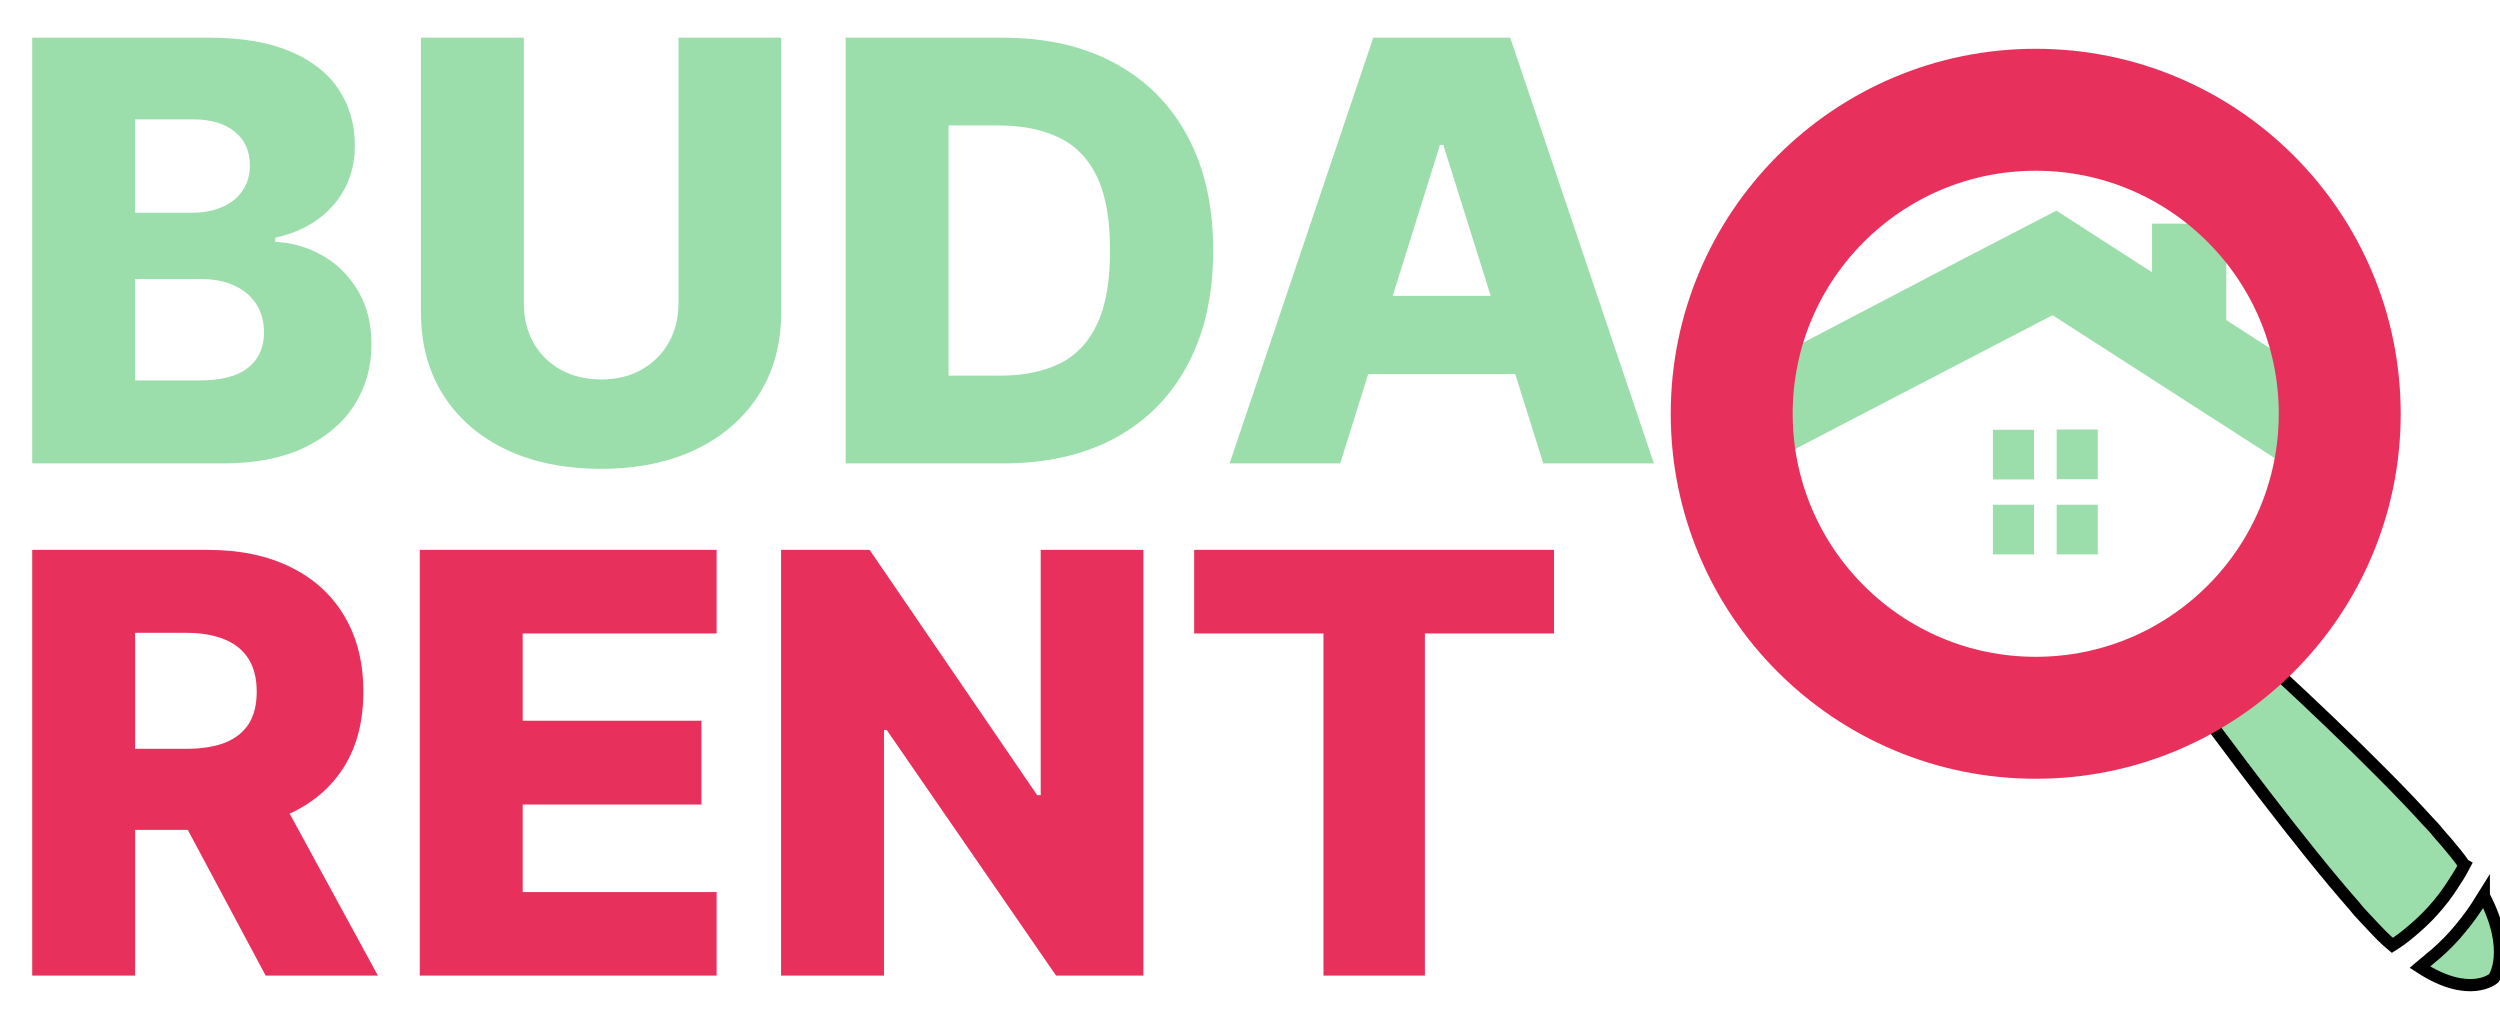 <svg width="205" height="84" viewBox="0 0 205 84" fill="none" xmlns="http://www.w3.org/2000/svg">
<path d="M2.642 38V3.091H17.199C19.812 3.091 22 3.46 23.761 4.199C25.534 4.938 26.864 5.972 27.75 7.301C28.648 8.631 29.097 10.171 29.097 11.921C29.097 13.25 28.818 14.438 28.261 15.483C27.704 16.517 26.938 17.375 25.96 18.057C24.983 18.739 23.852 19.216 22.568 19.489V19.829C23.977 19.898 25.278 20.278 26.472 20.972C27.676 21.665 28.642 22.631 29.369 23.869C30.097 25.097 30.46 26.551 30.46 28.233C30.46 30.108 29.983 31.784 29.028 33.261C28.074 34.727 26.693 35.886 24.886 36.739C23.079 37.58 20.886 38 18.307 38H2.642ZM11.079 31.199H16.296C18.125 31.199 19.472 30.852 20.335 30.159C21.21 29.466 21.648 28.5 21.648 27.261C21.648 26.364 21.438 25.591 21.017 24.943C20.597 24.284 20 23.778 19.227 23.426C18.454 23.062 17.528 22.881 16.449 22.881H11.079V31.199ZM11.079 17.443H15.75C16.671 17.443 17.489 17.29 18.204 16.983C18.921 16.676 19.477 16.233 19.875 15.653C20.284 15.074 20.489 14.375 20.489 13.557C20.489 12.386 20.074 11.466 19.244 10.796C18.415 10.125 17.296 9.79 15.886 9.79H11.079V17.443ZM55.636 3.091H64.057V25.608C64.057 28.21 63.438 30.477 62.199 32.409C60.96 34.33 59.233 35.818 57.017 36.875C54.801 37.92 52.227 38.443 49.295 38.443C46.33 38.443 43.739 37.92 41.523 36.875C39.307 35.818 37.585 34.33 36.358 32.409C35.131 30.477 34.517 28.21 34.517 25.608V3.091H42.955V24.875C42.955 26.079 43.216 27.153 43.739 28.097C44.273 29.04 45.017 29.778 45.972 30.312C46.926 30.847 48.034 31.114 49.295 31.114C50.557 31.114 51.659 30.847 52.602 30.312C53.557 29.778 54.301 29.04 54.835 28.097C55.369 27.153 55.636 26.079 55.636 24.875V3.091ZM82.249 38H69.345V3.091H82.231C85.788 3.091 88.851 3.79 91.419 5.188C93.999 6.574 95.987 8.574 97.385 11.188C98.783 13.79 99.481 16.903 99.481 20.528C99.481 24.165 98.783 27.29 97.385 29.903C95.999 32.517 94.016 34.523 91.436 35.92C88.856 37.307 85.794 38 82.249 38ZM77.783 30.807H81.925C83.879 30.807 85.533 30.477 86.885 29.818C88.249 29.148 89.277 28.062 89.97 26.562C90.675 25.051 91.027 23.04 91.027 20.528C91.027 18.017 90.675 16.017 89.97 14.528C89.266 13.028 88.226 11.949 86.851 11.29C85.487 10.619 83.805 10.284 81.805 10.284H77.783V30.807ZM109.896 38H100.828L112.607 3.091H123.839L135.618 38H126.55L118.351 11.886H118.078L109.896 38ZM108.686 24.261H127.641V30.671H108.686V24.261Z" fill="#9BDEAC"/>
<path d="M2.642 80V45.091H17.062C19.676 45.091 21.932 45.562 23.829 46.506C25.739 47.438 27.21 48.778 28.244 50.528C29.278 52.267 29.796 54.33 29.796 56.716C29.796 59.136 29.267 61.193 28.21 62.886C27.153 64.568 25.653 65.852 23.71 66.739C21.767 67.614 19.466 68.051 16.807 68.051H7.688V61.403H15.239C16.511 61.403 17.574 61.239 18.426 60.909C19.29 60.568 19.943 60.057 20.386 59.375C20.829 58.682 21.051 57.795 21.051 56.716C21.051 55.636 20.829 54.744 20.386 54.04C19.943 53.324 19.29 52.79 18.426 52.438C17.562 52.074 16.5 51.892 15.239 51.892H11.079V80H2.642ZM22.296 64.046L30.989 80H21.784L13.261 64.046H22.296ZM34.423 80V45.091H58.764V51.943H42.861V59.102H57.52V65.972H42.861V73.148H58.764V80H34.423ZM93.758 45.091V80H86.599L72.707 59.852H72.486V80H64.048V45.091H71.31L85.048 65.204H85.338V45.091H93.758ZM97.922 51.943V45.091H127.428V51.943H116.842V80H108.524V51.943H97.922Z" fill="#E7305B"/>
<path d="M202.096 70.929C201.797 71.508 201.438 72.087 201.079 72.622C200.62 73.334 200.101 74.002 199.523 74.648C198.944 75.294 198.345 75.85 197.707 76.385C197.208 76.808 196.709 77.186 196.17 77.52C195.871 77.275 195.592 77.008 195.293 76.719C194.834 76.251 194.315 75.695 193.776 75.115C193.517 74.848 193.277 74.581 193.038 74.269C188.708 69.348 182.603 61.176 178.692 55.809C179.43 55.119 180.109 54.429 180.747 53.694C181.405 52.959 182.044 52.18 182.623 51.4C187.431 55.743 194.774 62.579 199.143 67.411C199.403 67.678 199.682 67.968 199.902 68.257C200.44 68.858 200.919 69.437 201.338 69.949C201.618 70.283 201.837 70.595 202.056 70.907L202.057 70.907L202.096 70.929ZM203.673 73.423C203.493 73.713 203.294 74.024 203.094 74.336L203.094 74.336C202.575 75.138 201.957 75.917 201.318 76.652C200.68 77.365 199.961 78.055 199.203 78.656C199.063 78.787 198.909 78.909 198.753 79.034C198.643 79.121 198.532 79.21 198.425 79.302C202.515 81.974 204.491 80.215 204.491 80.215C204.491 80.215 206.067 78.01 203.673 73.445V73.423Z" fill="#9BDEAC"/>
<path d="M202.096 70.929C201.797 71.508 201.438 72.087 201.079 72.622C200.62 73.334 200.101 74.002 199.523 74.648C198.944 75.294 198.345 75.85 197.707 76.385C197.208 76.808 196.709 77.186 196.17 77.52C195.871 77.275 195.592 77.008 195.293 76.719C194.834 76.251 194.315 75.695 193.776 75.115C193.517 74.848 193.277 74.581 193.038 74.269C188.708 69.348 182.603 61.176 178.692 55.809C179.43 55.119 180.109 54.429 180.747 53.694C181.405 52.959 182.044 52.18 182.623 51.4C187.431 55.743 194.774 62.579 199.143 67.411C199.403 67.678 199.682 67.968 199.902 68.257C200.44 68.858 200.919 69.437 201.338 69.949C201.618 70.283 201.837 70.595 202.056 70.907L202.057 70.907L202.096 70.929ZM203.673 73.423C203.493 73.713 203.294 74.024 203.094 74.336L203.094 74.336C202.575 75.138 201.957 75.917 201.318 76.652C200.68 77.365 199.961 78.055 199.203 78.656C199.063 78.787 198.909 78.909 198.753 79.034C198.643 79.121 198.532 79.21 198.425 79.302C202.515 81.974 204.491 80.215 204.491 80.215C204.491 80.215 206.067 78.01 203.673 73.445V73.423Z" stroke="black"/>
<path d="M188.659 30.187L182.553 26.246V18.341H176.468V22.327L175.809 21.904L168.626 17.272L161.104 21.169L144.843 29.675C144.663 30.945 144.563 32.281 144.563 33.594C144.563 35.086 144.683 36.578 144.923 38.003L168.307 25.845L188.38 38.761C188.918 35.955 189.018 33.038 188.659 30.187Z" fill="#9BDEAC"/>
<path d="M166.791 35.242H163.419V39.317H166.791V35.242Z" fill="#9BDEAC"/>
<path d="M172.018 35.22H168.646V39.295H172.018V35.22Z" fill="#9BDEAC"/>
<path d="M166.791 41.388H163.419V45.463H166.791V41.388Z" fill="#9BDEAC"/>
<path d="M172.018 41.388H168.646V45.463H172.018V41.388Z" fill="#9BDEAC"/>
<circle cx="166.929" cy="33.929" r="24.929" stroke="#E7305B" stroke-width="10"/>
</svg>
